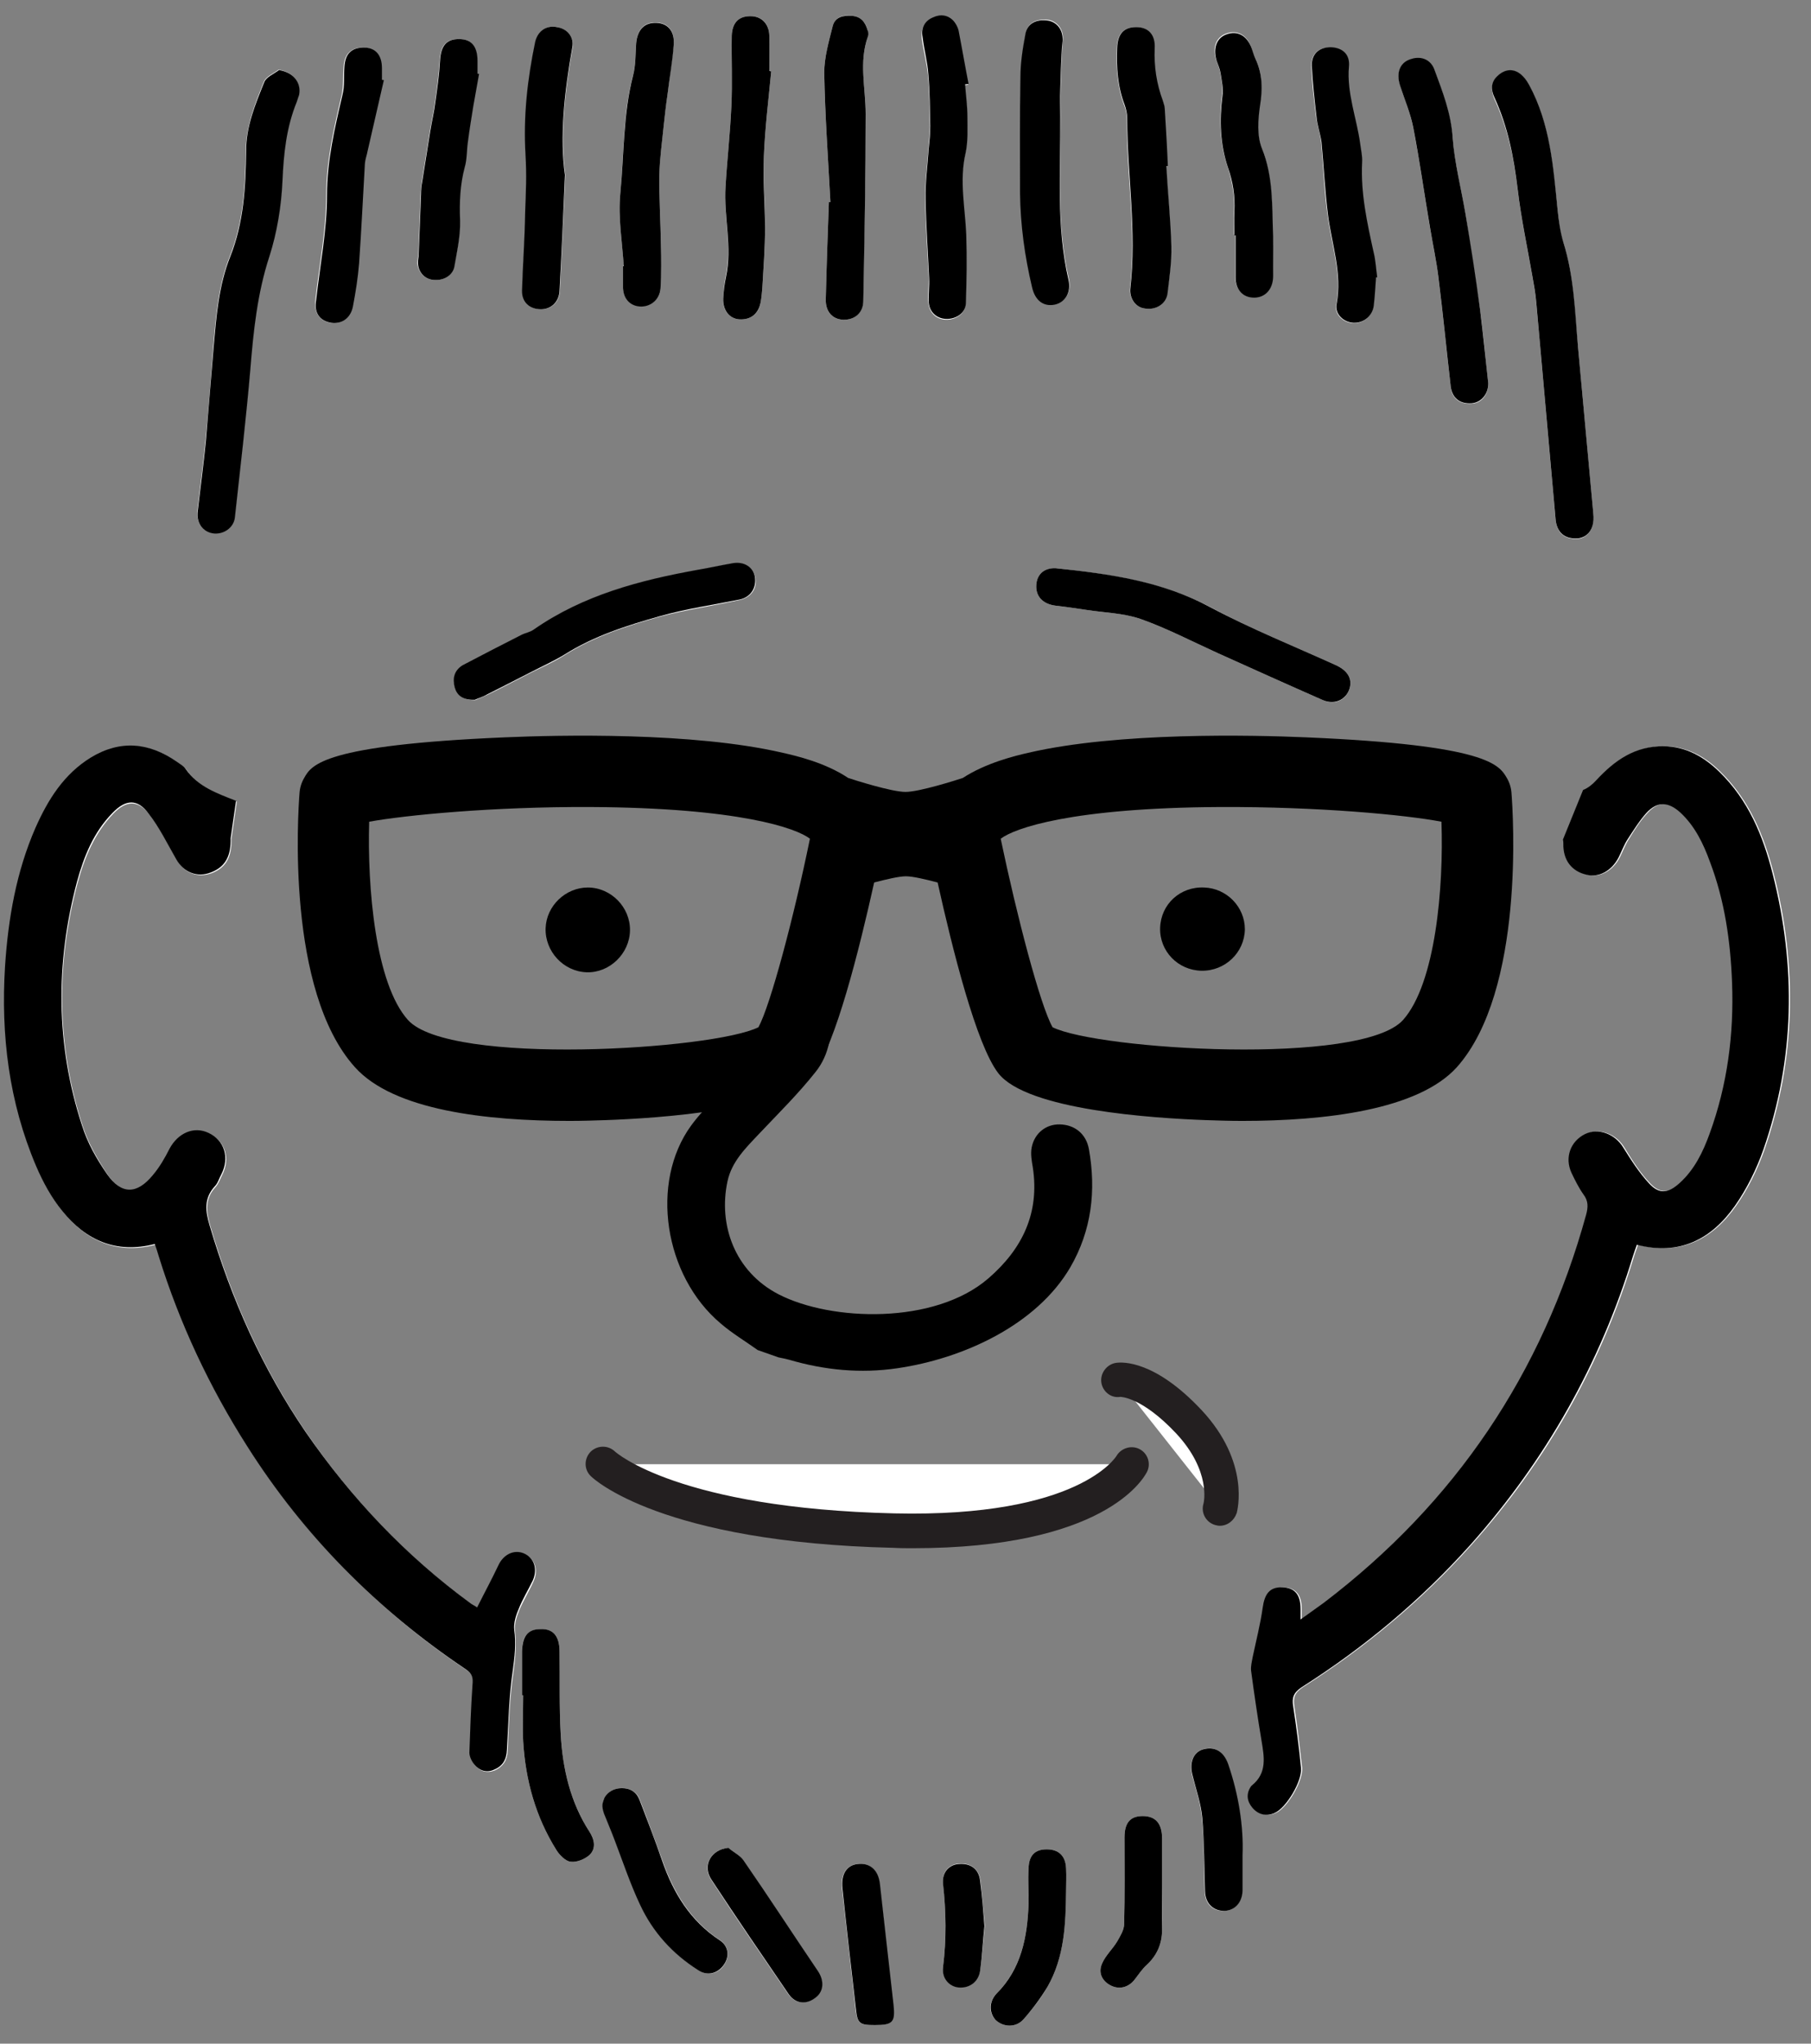 <?xml version="1.0" encoding="utf-8"?>
<!-- Generator: Adobe Illustrator 19.1.0, SVG Export Plug-In . SVG Version: 6.00 Build 0)  -->
<svg version="1.1" id="Layer_1" xmlns="http://www.w3.org/2000/svg" xmlns:xlink="http://www.w3.org/1999/xlink" x="0px" y="0px"
	 viewBox="0 0 468 528" style="enable-background:new 0 0 468 528;" xml:space="preserve">
<rect x="0" y="0" width="468" height="528" fill="#808080" stroke="none"/>
<style type="text/css">
	.st0{fill:none;}
	.st1{fill:#FFFFFF;}
	.st2{fill:#231F20;}
</style>
<g>
	<path class="st0" d="M155.8,466.1c0-0.6,0.2-1.1,0.5-1.6C156,464.9,155.9,465.5,155.8,466.1z"/>
	<path class="st1" d="M386.9,19.8c1.6-1.5,3.6-2.1,5.4-1c1.2,0.7,2.2,2,2.9,3.3c5.4,10,6.1,21.1,7.3,32.1c0.3,2.8,0.6,5.8,1.5,8.5
		c2.8,8.9,2.9,18.1,3.8,27.2c1.3,14.1,2.6,28.3,3.9,42.4c0,0.4,0.1,0.9,0.1,1.3c0.1,2.3-0.8,4.2-2.4,5.1c-0.5,0.3-1.1,0.5-1.8,0.5
		c-3.2,0.2-5.3-1.5-5.6-4.9c-1.7-18.7-3.3-37.4-5-56.1c-0.2-2.2-0.6-4.4-1-6.7c-1.3-7.5-2.9-15-3.8-22.5c-1-8.2-2.6-16.1-6.1-23.6
		C385.3,23.4,385.3,21.4,386.9,19.8z"/>
	<path class="st1" d="M364.8,15.3c2.6-0.7,5,0.3,5.9,2.8c2.1,5.7,4.2,11.3,4.7,17.6c0.5,6.6,2.2,13.1,3.3,19.6
		c1.3,8.3,2.6,16.7,3.8,25c0.9,6.3,1.4,12.7,2.1,18.9c0,2.8-1.8,5-4.3,5.1c-3,0.2-5.1-1.3-5.4-4.3c-1.1-9.5-2-18.9-3.2-28.4
		c-0.5-4.2-1.4-8.3-2.1-12.4c-1.5-8.8-2.7-17.5-4.4-26.2c-0.7-3.7-2.2-7.2-3.3-10.7C360.7,18.8,361.8,16.1,364.8,15.3z"/>
	<path class="st1" d="M343.8,12.3c3,0,5,1.8,4.7,5c-0.6,6.9,2,13.3,2.9,19.9c0.2,1.6,0.6,3.2,0.5,4.8c-0.4,8,1.3,15.7,3,23.4
		c0.5,2.1,0.6,4.2,0.9,6.3c-0.1,0-0.2,0-0.3,0.1c-0.2,2.4-0.4,4.8-0.6,7.3c-0.3,2.6-2.6,4.5-5.2,4.4c-2.5-0.1-4.9-2.2-4.4-4.8
		c1.5-7.9-1.2-15.3-2.2-22.9c-0.9-6.3-1.1-12.7-1.7-19c-0.2-2.2-1-4.4-1.3-6.6c-0.5-4.3-1.1-8.7-1.2-13.1
		C338.8,13.9,340.8,12.2,343.8,12.3z"/>
	<path class="st1" d="M316.8,8.7c2.9-1.1,5.5,0.3,6.6,3.7c0.3,0.8,0.5,1.8,0.9,2.5c2,4,1.9,8,1.2,12.3c-0.5,3.6-0.8,7.7,0.5,10.9
		c3,7.5,2.6,15.2,2.9,22.8c0.2,3.5,0.1,7,0,10.5c0,3.2-2,5.3-4.9,5.3s-4.8-2-4.8-5.3c0-3.6,0-7.2,0-10.8c-0.1,0-0.2,0-0.3,0
		c0-2.1-0.1-4.1,0-6.2c0.2-3.9-0.5-7.6-1.7-11.4c-2-6-2.2-12.1-1.4-18.4c0.3-2-0.2-4-0.5-6c-0.2-1.1-0.7-2.2-1.1-3.3
		C313.3,12.2,314.3,9.6,316.8,8.7z"/>
	<path class="st1" d="M345.1,171.8c2.9,1.3,4.2,3.2,3.8,5.5c-0.6,3.3-3.7,5.1-7,3.6c-9.1-4-18.2-8.1-27.3-12.2
		c-6.6-3-13.1-6.4-19.9-8.8c-4.3-1.5-9.2-1.6-13.8-2.3c-2.7-0.4-5.3-0.8-8-1.1c-3.4-0.4-5.3-2.4-5.1-5.4c0.2-2.9,2.2-4.4,5.1-4.3
		c14.2,1.6,27.5,3.5,40,10.1C323.2,162.5,334.3,166.9,345.1,171.8z"/>
	<path class="st1" d="M288.6,12.4c0.1-3.6,1.8-5.4,4.9-5.4s4.9,1.9,4.8,5.5c-0.2,4.7,0.4,9.1,2.1,13.5c0.3,0.7,0.5,1.4,0.5,2.1
		c0.3,4.9,0.5,9.9,0.8,14.8c-0.1,0-0.3,0-0.4,0c0.5,6.9,1.1,13.8,1.3,20.7c0.1,4.1-0.4,8.2-1,12.3c-0.4,2.7-3.1,4.3-5.9,3.8
		c-2.2-0.4-4-2.6-3.7-5.2c1.7-14.7-0.9-29.3-0.8-43.9c0-1.2-0.3-2.5-0.8-3.7C288.7,22.2,288.4,17.4,288.6,12.4z"/>
	<path class="st1" d="M263.8,19.7c0.1-3.7,0.6-7.5,1.3-11.2c0.5-2.6,2.8-3.7,5.7-3.4c2.1,0.3,3.8,2.1,3.9,4.5c0,1-0.2,2-0.2,3
		c-0.2,3.4-0.3,6.8-0.4,10.1c-0.1,2.4,0,4.8,0,7.2c0,14.1-1.1,28.2,2.1,42.1c0.8,3.3-0.8,6-3.5,6.5c-2.9,0.6-5.1-1-5.9-4.5
		c-1.9-8-3-16.1-3-24.3C263.7,39.8,263.6,29.8,263.8,19.7z"/>
	<path class="st1" d="M241,4.7c2-0.8,3.9-0.6,5.4,1c0.6,0.6,1.1,1.5,1.2,2.3c0.9,4.6,1.7,9.3,2.6,13.9c-0.3,0-0.6,0.1-0.9,0.1
		c0.2,2.8,0.6,5.5,0.6,8.3c0,3.2,0.2,6.5-0.5,9.6c-1.6,7-0.1,13.9,0.2,20.9c0.2,5.9,0.1,11.8-0.1,17.8c-0.1,2.3-2.2,3.9-4.7,4
		c-2.6,0.1-4.6-1.6-4.9-4.3c-0.2-2,0.1-4.1,0.1-6.2c-0.3-6.8-0.8-13.6-0.9-20.4c-0.1-4.4,0.5-8.7,0.8-13.1c0.1-2,0.4-3.9,0.4-5.8
		c-0.1-4.5-0.1-9-0.5-13.4c-0.3-3.2-1.2-6.3-1.6-9.5C238,7.4,238.8,5.6,241,4.7z"/>
	<path class="st1" d="M215.2,6.7c0.6-2.3,2.7-2.9,5-2.6c2.3,0.2,3.5,1.7,4,3.7c0.1,0.5,0.2,1.1,0.1,1.6c-2.4,6.6-0.6,13.3-0.6,20
		c0,16.1-0.4,32.2-0.6,48.3c-0.1,3.1-2.2,5-5.2,4.9c-2.8-0.1-4.6-2-4.5-5.3c0.2-8.4,0.5-16.7,0.8-25.1c0.1,0,0.3,0,0.4,0
		C214,41.1,213.2,30,213,18.8C213,14.8,214.2,10.7,215.2,6.7z"/>
	<path class="st1" d="M187.5,48.2c0.4-6.9,1.2-13.8,1.5-20.7c0.3-6.1,0-12.2,0.1-18.3c0-3.4,2-5.2,5.3-5c2.6,0.2,4.3,2,4.4,4.9
		c0.1,3.1,0,6.1,0,9.2c0.2,0,0.3,0,0.5,0.1c-0.7,7.3-1.6,14.6-1.9,21.9c-0.3,6.2,0.4,12.4,0.3,18.6c0,5.2-0.4,10.4-0.7,15.5
		c-0.1,1.2-0.2,2.3-0.4,3.5c-0.4,3.1-2.5,4.8-5.6,4.6c-2.5-0.2-4.3-2.3-4.1-5.3c0.1-1.9,0.2-3.8,0.6-5.6
		C189.2,63.7,187,56,187.5,48.2z"/>
	<path class="st1" d="M160.3,49.9c1-10.2,0.6-20.5,3.3-30.5c0.7-2.7,0.6-5.5,0.8-8.3c0.3-3.5,2.1-5.4,5.2-5.3c3,0.1,4.8,2.2,4.5,5.7
		c-0.4,4.3-1.1,8.5-1.6,12.8c-0.4,2.7-0.7,5.5-1,8.2c-0.4,4.1-1,8.2-1.1,12.3c-0.1,6.1,0.3,12.2,0.4,18.3c0.1,3.8,0,7.6-0.1,11.3
		c-0.1,2.7-2.3,4.7-5,4.7s-4.6-2-4.7-4.8c0-0.4,0-0.7,0-1.1c0-1.5,0-3.1,0-4.6c0.1,0,0.1,0,0.2,0C160.8,62.5,159.7,56.1,160.3,49.9z
		"/>
	<path class="st1" d="M135.9,40c-0.5-9.9,0.5-19.6,2.5-29.2c0.6-2.9,2.8-4.3,5.6-3.8c2.6,0.5,4.4,2.7,4,5.2
		c-2.1,11.6-3.3,23.3-1.9,33c-0.5,11.4-1,20.6-1.4,29.9c-0.1,2.8-2.1,4.8-4.8,4.8c-2.9,0-4.9-1.8-4.9-4.9c0.2-6.6,0.6-13.3,0.9-19.9
		C135.9,50,136.2,45,135.9,40z"/>
	<path class="st1" d="M138.1,162.7c12.7-9,27.4-12.7,42.4-15.4c3-0.5,6-1.3,9-1.7c2.9-0.5,5.2,1.1,5.7,3.6c0.5,2.8-1,5.1-4,5.8
		c-6.8,1.5-13.8,2.5-20.6,4.3c-8.5,2.4-17,5.1-24.6,9.9c-2.8,1.8-5.8,3.1-8.8,4.6c-3.7,1.9-7.5,3.9-11.2,5.7
		c-1.3,0.6-2.6,1.1-3.2,1.4c-3.1,0-4.6-1.2-5.2-3.2c-0.7-2.2-0.2-4.4,2.1-5.6c5.1-2.7,10.2-5.3,15.3-7.9
		C135.9,163.6,137.1,163.4,138.1,162.7z"/>
	<path class="st1" d="M108.1,65.7c0.2-5.2,0.4-10.4,0.6-15.5c0-1.1,0.2-2.1,0.3-3.2c0.7-4.4,1.4-8.8,2.1-13.2c0.4-2.5,1-4.9,1.3-7.4
		c0.5-3.5,1-7.1,1.2-10.6c0.2-3.9,1.6-5.7,4.9-5.7c3.3,0,4.8,1.8,4.8,5.7c0,1.1,0,2.2,0,3.2c0.1,0,0.3,0.1,0.4,0.1
		c-0.5,2.8-1.1,5.6-1.5,8.4c-0.5,3.1-1,6.2-1.4,9.3c-0.3,2.1-0.3,4.3-0.8,6.4c-1.3,4.6-1.4,9.1-1.2,13.8c0.1,4-0.7,8-1.5,12
		c-0.4,2.3-2.8,3.6-5.5,3.3c-2.1-0.2-3.8-2.1-4-4.4C107.9,67.2,108,66.5,108.1,65.7z"/>
	<path class="st1" d="M81.5,77.5c1-9,2.8-18,2.8-27s2-17.4,4-26c0.5-2.3,0.3-4.8,0.5-7.2c0.2-3.5,2-5.1,5.3-5c2.8,0.1,4.4,2,4.4,5.3
		c0,1,0,2,0,3c0.2,0,0.4,0.1,0.5,0.1c-1.4,6.1-2.8,12.2-4.2,18.3c-0.2,1-0.6,2.1-0.7,3.2c-0.5,8.6-0.9,17.2-1.5,25.8
		c-0.3,3.8-0.9,7.5-1.6,11.2c-0.6,3-2.9,4.7-5.6,4.2C82.6,82.9,81.1,80.8,81.5,77.5z"/>
	<path class="st1" d="M51,131.9c0.7-6,1.5-12,2.1-18c0.8-8,1.4-16.1,2-24.2c0.7-8,1.3-16,4.3-23.5c3.5-8.8,4-18,4.1-27.3
		c0.1-6.4,2.4-12.1,4.7-17.8c0.5-1.3,2.5-2.1,3.8-3.1c3.7,0.6,5.8,3.2,5.2,6.4c-0.1,0.6-0.3,1.2-0.6,1.8c-2.7,6.6-3.4,13.4-3.7,20.5
		c-0.3,6.6-1.4,13.3-3.4,19.5c-3.1,9.5-4.1,19.2-4.9,29.1c-1.1,12.8-2.6,25.6-4,38.3c-0.3,2.7-3,4.5-5.7,4.1
		C52.3,137.4,50.7,135,51,131.9z"/>
	<path class="st1" d="M152.4,479.2c-1.2,1.1-3.3,2-4.9,1.8c-1.3-0.1-2.9-1.7-3.7-3c-5.4-8.6-8-18.1-8.6-28.1c-0.2-3.9,0-7.9,0-11.9
		c-0.1,0-0.2,0-0.3,0c0-3.8,0-7.6,0-11.3c0-4,1.5-5.7,4.8-5.8c3.4,0,4.9,1.8,4.9,5.9c0.1,7.1-0.1,14.2,0.3,21.3
		c0.5,8.9,2.5,17.4,7.4,25.1C153.6,475.2,154.1,477.5,152.4,479.2z"/>
	<path class="st1" d="M187.1,507.7c-1.6,2.3-4.2,2.9-6.6,1.3c-6.6-4.2-11.7-9.9-15-16.9c-2.5-5.4-4.3-11-6.5-16.5
		c-0.9-2.3-1.9-4.6-2.8-7c-0.3-0.9-0.5-1.8-0.4-2.5c0-0.6,0.2-1.1,0.5-1.6c0.7-1.5,2.3-2.5,4.5-2.5s3.8,1,4.6,3.1
		c2,5.2,3.9,10.4,5.8,15.6c2.9,8.3,7.3,15.6,14.9,20.6C188.3,502.8,188.6,505.5,187.1,507.7z"/>
	<path class="st1" d="M210.8,516c-2.4,1.9-5.3,1.8-7.1-0.8c-6.7-9.8-13.4-19.5-19.9-29.5c-2.4-3.7-0.2-7.7,4.3-8.3
		c1.3,1,3,1.8,3.9,3.2c6.5,9.5,12.8,19.1,19.2,28.6C213,511.7,212.8,514.3,210.8,516z"/>
	<path class="st1" d="M226,523.2c-4,0-4.4-0.4-4.9-4c-1.2-10.4-2.3-20.9-3.5-31.3c-0.4-3.6,1.1-6,3.9-6.3c3.3-0.4,5.4,1.5,5.8,5.2
		c1.2,10.4,2.3,20.7,3.4,31.1C231.3,522.5,230.6,523.2,226,523.2z"/>
	<path class="st1" d="M253.3,509c-0.4,2.9-2.7,4.6-5.5,4.4c-2.5-0.2-4.5-2.4-4.1-5.3c0.9-7.2,0.8-14.3,0-21.5
		c-0.3-2.9,1.5-4.9,4-5.1c3.1-0.3,5.3,1.4,5.7,4.4c0.4,3.8,0.7,7.7,1.1,11.6C254.1,501.4,253.8,505.2,253.3,509z"/>
	<path class="st1" d="M270.7,513.3c-1.7,3-3.9,5.8-6.2,8.4c-1.9,2.2-5.2,2.1-7.2,0.2c-1.8-1.7-1.9-4.7,0.2-6.8
		c6.4-6.5,8-14.6,8.3-23.2c0.1-3.1,0-6.1,0-9.2c0.1-3.3,1.6-4.9,4.7-4.9s4.9,1.7,5,5c0.1,1.9,0,3.8,0,5.7
		C275.4,497,275.1,505.6,270.7,513.3z"/>
	<path class="st1" d="M300.3,498.6c0,3.6-1.3,6.6-4,9.1c-1.1,1-2,2.3-2.9,3.5c-1.5,2.1-3.8,2.9-6.1,1.9c-2.4-1.1-3.6-3.3-2.5-5.8
		c0.9-2.1,2.7-3.7,3.9-5.7c0.8-1.4,1.8-3,1.8-4.5c0.2-7.5,0.1-14.9,0.1-22.4c0-3.8,1.5-5.5,4.7-5.5c3.3,0,5,1.9,5,5.6
		c0,4,0,8.1,0,12.1C300.3,490.8,300.4,494.7,300.3,498.6z"/>
	<path class="st1" d="M321,488.5c0,3-1.9,5.1-4.7,5.2c-3,0.1-4.9-1.9-5-5.1c-0.2-6.3-0.1-12.6-0.7-18.8c-0.3-3.7-1.5-7.3-2.5-11
		c-0.8-3.3,0.1-5.9,2.6-6.8c3-1,5.4,0.4,6.6,3.8c2.7,8,4,16.2,3.7,23.5C321,483.1,321.1,485.8,321,488.5z"/>
	<path class="st1" d="M409.4,204.1c1.3-0.5,2.4-1.5,3.4-2.5c4.7-5.2,10.1-8.9,17.5-8.8c5.7,0.1,10.4,2.7,14.3,6.6
		c7.5,7.3,11.3,16.6,13.8,26.4c6.1,23.9,5.7,47.8-2.4,71.2c-1.8,5.1-4.3,10.2-7.4,14.6c-6,8.5-14.2,12.9-25.3,10
		c-0.3,1-0.7,1.9-1,2.9c-8.5,28-22.5,52.8-42,74.6c-12.8,14.3-27.4,26.5-43.6,36.8c-2.1,1.4-2.6,2.7-2.2,5c0.8,5.2,1.4,10.5,2,15.8
		c0.3,3.4-3.8,10.4-6.8,11.7c-2.2,1-4.3,0.4-5.8-1.4c-1.4-1.7-1.6-3.6-0.3-5.5c0-0.1,0.1-0.2,0.2-0.2c4-3.2,3.1-7.4,2.5-11.6
		c-0.9-6-1.9-12.1-2.7-18.1c-0.2-1.1,0.2-2.3,0.4-3.4c0.9-4.3,2-8.5,2.6-12.8c0.5-3.6,1.8-5.3,5.1-5.3c3.1,0.1,4.7,1.9,4.7,5.6
		c0,0.7,0,1.4,0,2.7c2.2-1.5,4.1-2.8,6-4.3c33.8-25.8,56.5-59.2,67.8-100.3c0.5-1.9,0.5-3.5-0.7-5.2c-1.3-1.7-2.2-3.7-3.1-5.6
		c-1.8-3.9-0.3-8.2,3.5-10c3.5-1.7,7.8,0,9.9,3.5c2,3.3,4.1,6.6,6.7,9.3c2.6,2.7,4.9,2.4,7.8-0.1c3.9-3.4,6.1-8.1,7.8-12.8
		c4.6-12.6,6.2-25.7,5.8-39c-0.4-10.7-1.9-21.2-5.7-31.2c-1.8-4.7-3.9-9.3-7.7-12.8c-3-2.8-5.9-3-8.7,0.1c-1.9,2-3.4,4.4-4.8,6.7
		c-1,1.5-1.6,3.2-2.4,4.8c-1.8,3.5-5.1,5.3-8.3,4.5c-3.9-1-6-3.9-6-8.1c0-0.2-0.1-0.5-0.1-1"/>
	<path class="st1" d="M59.8,216.8c0.1,4.2-1.1,7.3-5.1,8.8c-3.6,1.3-7,0-8.9-3.3c-2.3-4-4.4-8.2-7.2-11.9c-3-3.8-6-3.6-9.3-0.2
		c-4.8,5-7.4,11.2-9.2,17.8c-5.7,21.1-5.5,42.2,1.3,63c1.4,4.4,3.9,8.7,6.5,12.6c3.7,5.3,7.6,5.2,11.8,0.2c1.7-2.1,3.1-4.4,4.3-6.8
		c2.2-4.1,6.3-5.9,10.1-4.1c4.1,1.9,5.5,6.4,3.3,10.7c-0.5,1-0.9,2.2-1.7,3.1c-2.9,3.1-2.4,6.5-1.3,10.2c5.6,19,13.6,36.9,24.8,53.3
		c11.7,17.1,25.9,32,42.7,44.3c0.4,0.3,0.9,0.6,1.6,1c1.9-3.7,3.7-7.3,5.5-10.9c1.4-2.8,4-4.2,6.5-3.1c2.7,1.1,3.7,4.1,2.4,7
		c-1.1,2.5-2.6,4.9-3.7,7.5c-0.7,1.7-1.3,3.6-1.1,5.3c0.4,3.6,0.1,7-0.4,10.6c-1,6.7-1.2,13.6-1.5,20.4c-0.1,2.5-1.2,4.1-3.3,5.1
		c-2,0.8-3.8,0.3-5.1-1.3c-0.7-0.8-1.3-2.1-1.3-3.1c0.1-5.8,0.3-11.7,0.8-17.5c0.1-1.8-0.1-2.9-1.7-4
		c-22.8-15.3-41.7-34.4-56.5-57.6c-9.8-15.4-17.4-31.8-22.9-49.2c-0.3-1-0.6-2-1-3.1c-10,2.6-17.8-1-23.8-8.4
		c-2.9-3.5-5.1-7.6-6.9-11.8c-7-16.5-9.1-33.8-8-51.5c0.7-12.4,2.9-24.5,7.9-35.9c3.2-7.3,7.3-13.8,14.3-18.1c7.6-4.7,15-4,22.2,1.1
		c0.8,0.6,1.8,1.1,2.3,1.9c3.2,4.6,8.1,6.2,13,8.2"/>
	<path d="M403.9,216.9c0.1,0.5,0.1,0.8,0.1,1c-0.1,4.3,2.1,7.2,6,8.1c3.2,0.8,6.5-1,8.3-4.5c0.8-1.6,1.4-3.3,2.4-4.8
		c1.5-2.3,3-4.7,4.8-6.7c2.8-3,5.6-2.9,8.7-0.1c3.8,3.5,6,8.1,7.7,12.8c3.8,10,5.3,20.5,5.7,31.2c0.5,13.3-1.2,26.4-5.8,39
		c-1.7,4.7-3.9,9.3-7.8,12.8c-2.9,2.6-5.2,2.9-7.8,0.1c-2.6-2.8-4.7-6.1-6.7-9.3c-2.1-3.5-6.4-5.2-9.9-3.5c-3.8,1.9-5.3,6.1-3.5,10
		c0.9,1.9,1.9,3.9,3.1,5.6c1.3,1.7,1.2,3.3,0.7,5.2c-11.3,41.1-33.9,74.5-67.8,100.3c-1.9,1.4-3.8,2.7-6,4.3c0-1.3,0-2,0-2.7
		c0-3.7-1.5-5.5-4.7-5.6c-3.3-0.1-4.6,1.7-5.1,5.3c-0.6,4.3-1.7,8.5-2.6,12.8c-0.2,1.1-0.5,2.3-0.4,3.4c0.8,6,1.7,12.1,2.7,18.1
		c0.7,4.2,1.5,8.4-2.5,11.6c-0.1,0.1-0.1,0.1-0.2,0.2c-1.3,1.9-1.1,3.8,0.3,5.5c1.5,1.8,3.6,2.4,5.8,1.4c3-1.3,7.2-8.3,6.8-11.7
		c-0.5-5.3-1.2-10.5-2-15.8c-0.4-2.3,0.1-3.6,2.2-5c16.2-10.3,30.8-22.5,43.6-36.8c19.4-21.8,33.5-46.7,42-74.6c0.3-1,0.7-2,1-2.9
		c11.1,2.9,19.3-1.5,25.3-10c3.1-4.4,5.6-9.5,7.4-14.6c8.1-23.4,8.5-47.2,2.4-71.2c-2.5-9.9-6.3-19.1-13.8-26.4
		c-4-3.9-8.6-6.5-14.3-6.6c-7.4-0.1-12.7,3.6-17.5,8.8c-0.9,1-2.1,2-3.4,2.5 M61,206.9c-4.8-1.9-9.8-3.6-13-8.2
		c-0.5-0.8-1.5-1.3-2.3-1.9c-7.2-5-14.6-5.7-22.2-1.1c-7,4.3-11.1,10.9-14.3,18.1c-5,11.4-7.1,23.6-7.9,35.9c-1.1,17.7,1,35,8,51.5
		c1.8,4.2,4,8.3,6.9,11.8c6,7.4,13.8,11,23.8,8.4c0.4,1.1,0.7,2.1,1,3.1c5.4,17.4,13.1,33.8,22.9,49.2
		c14.7,23.2,33.7,42.3,56.5,57.6c1.6,1.1,1.9,2.1,1.7,4c-0.4,5.8-0.6,11.7-0.8,17.5c0,1,0.6,2.3,1.3,3.1c1.3,1.6,3.2,2.2,5.1,1.3
		c2.2-0.9,3.2-2.6,3.3-5.1c0.4-6.8,0.5-13.7,1.5-20.4c0.5-3.6,0.9-7,0.4-10.6c-0.2-1.7,0.4-3.7,1.1-5.3c1-2.6,2.5-5,3.7-7.5
		c1.3-3,0.3-5.9-2.4-7c-2.5-1-5.2,0.3-6.5,3.1c-1.7,3.6-3.6,7.1-5.5,10.9c-0.7-0.5-1.2-0.7-1.6-1C104.9,402,90.8,387.1,79,370
		c-11.2-16.4-19.2-34.3-24.8-53.3c-1.1-3.7-1.6-7,1.3-10.2c0.8-0.8,1.1-2,1.7-3.1c2.2-4.3,0.8-8.8-3.3-10.7c-3.8-1.8-7.9,0-10.1,4.1
		c-1.2,2.4-2.6,4.8-4.3,6.8c-4.1,5-8.1,5.1-11.8-0.2c-2.7-3.9-5.1-8.1-6.5-12.6c-6.8-20.8-6.9-41.9-1.3-63
		c1.8-6.6,4.3-12.8,9.2-17.8c3.4-3.5,6.4-3.7,9.3,0.2c2.8,3.6,4.9,7.9,7.2,11.9c1.9,3.3,5.4,4.7,8.9,3.3c4-1.5,5.2-4.6,5.1-8.8"/>
	<path d="M201.2,350.7c1.1,0.2,1.9,0.4,2.7,0.6c9.2,2.7,18.5,3.6,28,2.2c17.1-2.5,36-11.2,44.7-26.1c5.5-9.5,6.7-19.8,4.8-30.5
		c-0.7-3.9-3.6-6.3-7.5-6.4c-3.6-0.1-6.6,2.3-7.3,6c-0.3,1.6,0,3.4,0.3,5.1c1.8,11.8-2.7,21.1-11.5,28.7
		c-13.9,12-40.6,11.1-54.2,4.1c-11.4-5.9-15.6-18-13.2-29.2c1.1-5.1,4.7-8.6,8.1-12.2c5-5.3,10.2-10.4,14.7-16.1
		c3.5-4.4,4.4-10,3.7-15.6c-0.5-4.3-3.9-6.8-8.2-6.4c-4.1,0.4-6.6,3.9-6.7,8.1c-0.1,2.4-0.9,5.1-2.1,7.2c-1.3,2.3-3.5,4.1-5.3,6.1
		c-4.6,4.8-9.7,9.2-13.6,14.5c-10.7,14.7-7,38.8,7.6,51.1c3,2.6,6.4,4.6,9.6,6.9"/>
	<path d="M392.2,48.9c0.9,7.6,2.5,15,3.8,22.5c0.4,2.2,0.8,4.4,1,6.7c1.7,18.7,3.3,37.4,5,56.1c0.3,3.4,2.4,5.1,5.6,4.9
		c0.6,0,1.2-0.2,1.8-0.5c1.6-0.9,2.5-2.7,2.4-5.1c0-0.4-0.1-0.9-0.1-1.3c-1.3-14.1-2.6-28.3-3.9-42.4c-0.8-9.1-1-18.3-3.8-27.2
		c-0.8-2.7-1.2-5.6-1.5-8.5c-1.1-11-1.9-22.1-7.3-32.1c-0.7-1.3-1.7-2.6-2.9-3.3c-1.9-1.1-3.9-0.5-5.4,1c-1.7,1.6-1.6,3.6-0.7,5.5
		C389.7,32.8,391.2,40.7,392.2,48.9z"/>
	<path d="M409.4,138.6c1.6-0.9,2.5-2.7,2.4-5.1c0-0.4-0.1-0.9-0.1-1.3c0,0.4,0.1,0.9,0.1,1.3C411.9,135.9,410.9,137.7,409.4,138.6z"
		/>
	<path d="M55,137.8c2.7,0.4,5.4-1.4,5.7-4.1c1.4-12.8,2.9-25.5,4-38.3c0.8-9.9,1.8-19.6,4.9-29.1c2-6.2,3.1-13,3.4-19.5
		c0.3-7.1,1-13.9,3.7-20.5c0.2-0.6,0.4-1.2,0.6-1.8c0.6-3.2-1.5-5.8-5.2-6.4c-1.3,1-3.3,1.8-3.8,3.1C66,26.9,63.6,32.6,63.6,39
		c-0.1,9.3-0.6,18.5-4.1,27.3c-3,7.5-3.6,15.5-4.3,23.5c-0.7,8.1-1.3,16.1-2,24.2c-0.6,6-1.4,12-2.1,18
		C50.7,135,52.3,137.4,55,137.8z"/>
	<path d="M365.2,32.9c1.7,8.7,2.9,17.5,4.4,26.2c0.7,4.2,1.6,8.3,2.1,12.4c1.2,9.5,2.1,18.9,3.2,28.4c0.4,3,2.4,4.5,5.4,4.3
		c2.4-0.2,4.3-2.3,4.3-5.1c-0.7-6.3-1.3-12.6-2.1-18.9c-1.1-8.4-2.4-16.7-3.8-25c-1.1-6.5-2.8-13-3.3-19.6
		c-0.4-6.3-2.6-11.9-4.7-17.6c-0.9-2.5-3.3-3.6-5.9-2.8c-3,0.8-4.1,3.5-3,6.9C363,25.8,364.5,29.3,365.2,32.9z"/>
	<path d="M267.8,151.1c-0.2,3,1.7,5,5.1,5.4c2.7,0.3,5.3,0.7,8,1.1c4.6,0.7,9.4,0.8,13.8,2.3c6.8,2.4,13.3,5.8,19.9,8.8
		c9.1,4.1,18.2,8.2,27.3,12.2c3.3,1.4,6.4-0.4,7-3.6c0.4-2.3-0.9-4.2-3.8-5.5c-10.8-4.9-21.8-9.3-32.3-14.9
		c-12.4-6.7-25.8-8.6-40-10.1C270,146.7,268,148.2,267.8,151.1z"/>
	<path d="M117.5,177.6c0.6,2.1,2.1,3.3,5.2,3.2c0.6-0.3,2-0.7,3.2-1.4c3.8-1.9,7.5-3.8,11.2-5.7c2.9-1.5,6-2.9,8.8-4.6
		c7.6-4.8,16.1-7.5,24.6-9.9c6.7-1.9,13.7-2.9,20.6-4.3c2.9-0.6,4.4-3,4-5.8c-0.4-2.5-2.7-4.1-5.7-3.6s-6,1.2-9,1.7
		c-15,2.7-29.6,6.5-42.4,15.4c-0.9,0.7-2.2,0.9-3.2,1.4c-5.1,2.6-10.2,5.2-15.3,7.9C117.3,173.3,116.9,175.4,117.5,177.6z"/>
	<path d="M239.9,19.2c0.4,4.5,0.4,9,0.5,13.4c0,1.9-0.2,3.9-0.4,5.8c-0.3,4.4-0.9,8.7-0.8,13.1c0.1,6.8,0.6,13.6,0.9,20.4
		c0.1,2.1-0.2,4.1-0.1,6.2c0.2,2.7,2.3,4.4,4.9,4.3c2.5-0.1,4.6-1.7,4.7-4c0.2-5.9,0.3-11.8,0.1-17.8c-0.3-7-1.8-13.9-0.2-20.9
		c0.7-3.1,0.5-6.4,0.5-9.6c0-2.8-0.4-5.5-0.6-8.3c0.3,0,0.6-0.1,0.9-0.1c-0.9-4.6-1.7-9.3-2.6-13.9c-0.2-0.8-0.7-1.7-1.2-2.3
		c-1.5-1.7-3.5-1.9-5.4-1c-2.2,0.9-3.1,2.8-2.7,5C238.8,12.9,239.7,16,239.9,19.2z"/>
	<path d="M186.9,77.2c-0.1,3,1.6,5.1,4.1,5.3c3.1,0.2,5.1-1.5,5.6-4.6c0.2-1.2,0.3-2.3,0.4-3.5c0.3-5.2,0.7-10.4,0.7-15.5
		c0-6.2-0.6-12.4-0.3-18.6c0.3-7.3,1.2-14.6,1.9-21.9c-0.2,0-0.3,0-0.5-0.1c0-3.1,0.1-6.1,0-9.2c-0.1-2.8-1.8-4.7-4.4-4.9
		c-3.3-0.2-5.2,1.5-5.3,5c-0.1,6.1,0.2,12.2-0.1,18.3c-0.3,6.9-1.1,13.8-1.5,20.7c-0.5,7.8,1.8,15.6,0.1,23.4
		C187.2,73.4,187,75.3,186.9,77.2z"/>
	<path d="M214.2,52.2c-0.3,8.4-0.6,16.7-0.8,25.1c-0.1,3.2,1.7,5.2,4.5,5.3c3,0.1,5.2-1.8,5.2-4.9c0.3-16.1,0.6-32.2,0.6-48.3
		c0-6.7-1.8-13.4,0.6-20c0.2-0.5,0.1-1.1-0.1-1.6c-0.6-2.1-1.7-3.5-4-3.7s-4.4,0.3-5,2.6c-1,4-2.2,8.1-2.2,12.1
		c0.2,11.1,1,22.2,1.6,33.4C214.5,52.2,214.4,52.2,214.2,52.2z"/>
	<path d="M266.7,74.2c0.8,3.5,3,5.1,5.9,4.5c2.7-0.6,4.3-3.2,3.5-6.5c-3.2-13.9-2-28-2.1-42.1c0-2.4-0.1-4.8,0-7.2
		c0.1-3.4,0.2-6.8,0.4-10.1c0-1,0.3-2,0.2-3c-0.1-2.4-1.7-4.2-3.9-4.5c-2.9-0.4-5.2,0.8-5.7,3.4c-0.7,3.7-1.3,7.5-1.3,11.2
		c-0.2,10-0.1,20.1-0.1,30.1C263.7,58.1,264.8,66.2,266.7,74.2z"/>
	<path d="M161,68.7c0,1.5,0,3.1,0,4.6c0,0.4,0,0.7,0,1.1c0.1,2.9,2,4.8,4.7,4.8c2.6,0,4.8-1.9,5-4.7c0.2-3.8,0.2-7.6,0.1-11.3
		c-0.1-6.1-0.5-12.2-0.4-18.3c0.1-4.1,0.7-8.2,1.1-12.3c0.3-2.8,0.6-5.5,1-8.2c0.5-4.3,1.3-8.5,1.6-12.8c0.3-3.5-1.5-5.6-4.5-5.7
		c-3.1-0.1-4.9,1.8-5.2,5.3c-0.2,2.8-0.1,5.6-0.8,8.3c-2.6,10-2.3,20.3-3.3,30.5c-0.6,6.2,0.5,12.5,0.9,18.8
		C161.1,68.7,161,68.7,161,68.7z"/>
	<path d="M134.9,75c-0.1,3.1,2,4.9,4.9,4.9c2.7,0,4.7-2,4.8-4.8c0.5-9.2,0.9-18.5,1.4-29.9c-1.4-9.6-0.2-21.3,1.9-33
		c0.5-2.6-1.3-4.8-4-5.2c-2.7-0.5-4.9,0.9-5.6,3.8c-2,9.6-3.1,19.3-2.5,29.2c0.3,5,0.1,10-0.1,15.1C135.6,61.7,135.1,68.3,134.9,75z
		"/>
	<path d="M291.3,30.6c0,14.6,2.5,29.2,0.8,43.9c-0.3,2.6,1.4,4.9,3.7,5.2c2.8,0.5,5.5-1.1,5.9-3.8c0.5-4.1,1.1-8.2,1-12.3
		c-0.2-6.9-0.9-13.8-1.3-20.7c0.1,0,0.3,0,0.4,0c-0.2-4.9-0.5-9.9-0.8-14.8c0-0.7-0.3-1.4-0.5-2.1c-1.6-4.3-2.3-8.8-2.1-13.5
		c0.2-3.6-1.7-5.5-4.8-5.5c-3.2,0-4.8,1.8-4.9,5.4c-0.2,5,0.1,9.9,1.9,14.6C291,28.1,291.3,29.4,291.3,30.6z"/>
	<path d="M341.5,36.7c0.6,6.3,0.9,12.7,1.7,19c1,7.6,3.7,15,2.2,22.9c-0.5,2.6,1.9,4.7,4.4,4.8c2.6,0.1,4.9-1.8,5.2-4.4
		c0.3-2.4,0.4-4.8,0.6-7.3c0.1,0,0.2,0,0.3-0.1c-0.3-2.1-0.4-4.3-0.9-6.3c-1.7-7.7-3.4-15.4-3-23.4c0.1-1.6-0.3-3.2-0.5-4.8
		c-0.9-6.6-3.5-13-2.9-19.9c0.3-3.2-1.7-4.9-4.7-5c-3,0-5,1.7-4.9,4.8c0.2,4.4,0.7,8.7,1.2,13.1C340.4,32.4,341.2,34.5,341.5,36.7z"
		/>
	<path d="M85.6,83.4c2.7,0.4,5-1.2,5.6-4.2c0.7-3.7,1.3-7.4,1.6-11.2c0.6-8.6,1-17.2,1.5-25.8c0.1-1.1,0.5-2.1,0.7-3.2
		c1.4-6.1,2.8-12.2,4.2-18.3c-0.2,0-0.4-0.1-0.5-0.1c0-1,0-2,0-3c0-3.3-1.6-5.2-4.4-5.3c-3.4-0.1-5.1,1.5-5.3,5
		c-0.2,2.4,0.1,4.9-0.5,7.2c-2,8.6-4,17-4,26s-1.8,18-2.8,27C81.1,80.8,82.6,82.9,85.6,83.4z"/>
	<path d="M315.4,18.8c0.3,2,0.8,4.1,0.5,6c-0.8,6.3-0.6,12.4,1.4,18.4c1.3,3.7,1.9,7.4,1.7,11.4c-0.1,2.1,0,4.1,0,6.2
		c0.1,0,0.2,0,0.3,0c0,3.6,0,7.2,0,10.8c0,3.3,1.9,5.3,4.8,5.3c2.8,0,4.8-2.1,4.9-5.3c0-3.5,0.1-7,0-10.5
		c-0.3-7.7,0.1-15.4-2.9-22.8c-1.3-3.2-1-7.4-0.5-10.9c0.7-4.3,0.7-8.3-1.2-12.3c-0.4-0.8-0.6-1.7-0.9-2.5c-1.2-3.4-3.7-4.8-6.6-3.7
		c-2.5,0.9-3.5,3.6-2.5,6.8C314.7,16.6,315.2,17.6,315.4,18.8z"/>
	<path d="M144.9,448.1c-0.4-7.1-0.2-14.2-0.3-21.3c0-4.1-1.6-6-4.9-5.9c-3.3,0-4.7,1.8-4.8,5.8c0,3.8,0,7.6,0,11.3
		c0.1,0,0.2,0,0.3,0c0,4-0.2,7.9,0,11.9c0.6,10,3.2,19.5,8.6,28.1c0.8,1.3,2.4,2.9,3.7,3c1.6,0.2,3.7-0.7,4.9-1.8
		c1.7-1.7,1.2-4-0.1-6C147.4,465.6,145.4,457,144.9,448.1z"/>
	<path d="M111.9,72.3c2.6,0.3,5-1,5.5-3.3c0.7-4,1.6-8,1.5-12c-0.2-4.7,0-9.3,1.2-13.8c0.6-2,0.5-4.3,0.8-6.4
		c0.4-3.1,0.9-6.2,1.4-9.3c0.5-2.8,1-5.6,1.5-8.4c-0.1,0-0.3-0.1-0.4-0.1c0-1.1,0-2.2,0-3.2c0-3.9-1.6-5.7-4.8-5.7
		c-3.3,0-4.7,1.8-4.9,5.7c-0.2,3.6-0.7,7.1-1.2,10.6c-0.3,2.5-0.9,4.9-1.3,7.4c-0.7,4.4-1.4,8.8-2.1,13.2c-0.2,1.1-0.3,2.1-0.3,3.2
		c-0.2,5.2-0.4,10.4-0.6,15.5c0,0.7-0.2,1.4-0.2,2.1C108,70.2,109.7,72.1,111.9,72.3z"/>
	<path d="M186,501.3c-7.6-5-12-12.2-14.9-20.6c-1.8-5.2-3.8-10.4-5.8-15.6c-0.8-2.1-2.4-3.1-4.6-3.1c-2.1,0-3.7,1-4.5,2.5
		c-0.2,0.5-0.4,1-0.5,1.6c-0.1,0.8,0.1,1.6,0.4,2.5c0.9,2.3,1.9,4.6,2.8,7c2.1,5.5,4,11.2,6.5,16.5c3.3,7.1,8.4,12.7,15,16.9
		c2.4,1.6,5,0.9,6.6-1.3C188.6,505.5,188.3,502.8,186,501.3z"/>
	<path d="M160.7,462c2.2,0,3.8,1,4.6,3.1C164.5,463,163,462,160.7,462c-2.1,0-3.7,1-4.5,2.5C157,463,158.6,462,160.7,462z"/>
	<path d="M270.5,477.8c-3.1,0-4.6,1.6-4.7,4.9c-0.1,3.1,0.1,6.1,0,9.2c-0.3,8.6-1.9,16.8-8.3,23.2c-2,2.1-1.9,5-0.2,6.8
		c2,1.9,5.3,2,7.2-0.2c2.3-2.6,4.4-5.4,6.2-8.4c4.4-7.7,4.7-16.2,4.8-24.8c0-1.9,0.1-3.8,0-5.7C275.4,479.5,273.6,477.8,270.5,477.8
		z"/>
	<path d="M295.3,469.2c-3.2,0-4.7,1.7-4.7,5.5c0,7.5,0.1,14.9-0.1,22.4c0,1.5-1,3.1-1.8,4.5c-1.2,2-3,3.6-3.9,5.7
		c-1.1,2.5,0.1,4.7,2.5,5.8c2.3,1,4.6,0.2,6.1-1.9c0.9-1.2,1.8-2.5,2.9-3.5c2.7-2.5,4-5.5,4-9.1c0-3.9,0-7.7,0-11.6
		c0-4,0-8.1,0-12.1C300.3,471.1,298.6,469.2,295.3,469.2z"/>
	<path d="M192.1,480.6c-0.9-1.3-2.6-2.1-3.9-3.2c-4.5,0.5-6.8,4.6-4.3,8.3c6.5,9.9,13.2,19.7,19.9,29.5c1.8,2.6,4.7,2.8,7.1,0.8
		c2-1.6,2.1-4.3,0.5-6.7C204.9,499.7,198.6,490,192.1,480.6z"/>
	<path d="M227.4,486.8c-0.4-3.7-2.6-5.6-5.8-5.2c-2.8,0.3-4.3,2.6-3.9,6.3c1.1,10.4,2.3,20.9,3.5,31.3c0.4,3.6,0.9,4,4.9,4
		c4.6,0,5.3-0.7,4.8-5.3C229.7,507.6,228.6,497.2,227.4,486.8z"/>
	<path d="M317.4,455.8c-1.2-3.4-3.6-4.7-6.6-3.8c-2.5,0.8-3.5,3.5-2.6,6.8c0.9,3.6,2.2,7.3,2.5,11c0.5,6.2,0.5,12.5,0.7,18.8
		c0.1,3.2,2.1,5.1,5,5.1c2.7-0.1,4.6-2.1,4.7-5.2c0-2.7,0-5.4,0-9.2C321.4,471.9,320.1,463.7,317.4,455.8z"/>
	<path d="M247.7,481.6c-2.5,0.2-4.3,2.2-4,5.1c0.8,7.2,0.9,14.3,0,21.5c-0.4,2.9,1.6,5.1,4.1,5.3c2.8,0.2,5.1-1.5,5.5-4.4
		c0.5-3.8,0.7-7.7,1.1-11.5c-0.3-3.9-0.6-7.7-1.1-11.6C253,482.9,250.8,481.3,247.7,481.6z"/>
	<path class="st1" d="M305.2,247.9"/>
	<path d="M305.2,247.9"/>
	<path d="M162.8,240.4c-0.1,6-5.3,11-11.2,10.8c-6-0.2-10.8-5.4-10.6-11.4c0.2-5.8,5.2-10.5,10.9-10.5
		C157.9,229.3,162.9,234.4,162.8,240.4z"/>
	<path d="M310.5,250.8c-6.1-0.1-10.9-5.1-10.7-11.1c0.2-6.1,5.2-10.7,11.4-10.4c5.8,0.2,10.5,5,10.5,10.8
		C321.6,246.1,316.6,250.9,310.5,250.8z"/>
	<path d="M390.6,204.9c-0.1-1.4-0.5-2.7-1.2-3.9c-2-3.4-4.9-8.5-51.9-10.5c-13.9-0.6-48.6-1.4-71.8,4c-3.5,0.8-10.9,2.6-16.9,6.5
		c-1.5,0.5-11.2,3.6-14.8,3.6c-3.6,0-13.3-3.1-14.8-3.6c-6-4-13.4-5.7-16.9-6.5c-23.2-5.4-57.9-4.6-71.8-4c-47,2-50,7.1-51.9,10.5
		c-0.7,1.2-1.1,2.5-1.2,3.9c-0.4,5.2-3.5,51,14.3,70.8c10,11.2,34.1,13.9,55.5,13.9c3.2,0,6.3-0.1,9.3-0.2
		c13.7-0.5,46.3-2.6,53.7-12.1c5.7-7.3,11.9-32.2,15.7-49.3c3.1-0.8,6.4-1.6,8.2-1.6c1.8,0,5.1,0.8,8.2,1.6
		c3.8,17.1,10,42,15.7,49.3c7.4,9.5,40,11.6,53.7,12.1c3,0.1,6.1,0.2,9.3,0.2c21.4,0,45.5-2.8,55.5-13.9
		C394.1,255.9,391,210.1,390.6,204.9z M196,265.4c-11.6,5.8-79.9,10.1-90.6-1.9c-8.4-9.4-10.5-34.2-10-51.2
		c9.4-1.7,31.9-3.9,57.1-3.8c38.6,0.2,53.4,5.5,56.8,8.2C205.2,236.8,199.1,259.7,196,265.4z M362.6,263.5
		c-10.7,12-78.9,7.7-90.6,1.9c-3.2-5.7-9.2-28.6-13.4-48.7c3.5-2.7,18.2-8,56.8-8.2c25.2-0.1,47.7,2,57.1,3.8
		C373.1,229.2,371,254,362.6,263.5z"/>
	<g>
		<path class="st1" d="M155.8,378.3c0,0,16.1,15.8,75.2,17.2c52.2,1.2,61.4-17.2,61.4-17.2"/>
		<path class="st2" d="M235.9,400c-1.6,0-3.3,0-5-0.1c-60.1-1.4-77.5-17.8-78.2-18.5c-1.8-1.7-1.8-4.5-0.1-6.3
			c1.7-1.7,4.5-1.8,6.3-0.1c0.3,0.3,16.6,14.7,72.2,16c47.8,1.1,57.3-14.7,57.4-14.8c1.2-2.1,3.9-2.9,6-1.8c2.1,1.1,3,3.7,1.9,5.9
			C295.3,382.4,285,400,235.9,400z"/>
	</g>
	<g>
		<path class="st1" d="M289,356.5c0,0,7-1,18.2,10.9c11.1,11.9,8.1,22.4,8.1,22.4"/>
		<path class="st2" d="M315.2,394.2c-0.4,0-0.8-0.1-1.2-0.2c-2.4-0.7-3.7-3.2-3-5.5c0.1-0.3,2-8.4-7-18.1c-9-9.6-14.5-9.5-14.5-9.5
			c-2.4,0.4-4.6-1.4-4.9-3.8s1.5-4.7,3.9-5c1.6-0.2,9.9-0.7,22,12.2c12.7,13.6,9.2,26.1,9.1,26.6
			C318.9,392.9,317.2,394.2,315.2,394.2z"/>
	</g>
</g>
</svg>
